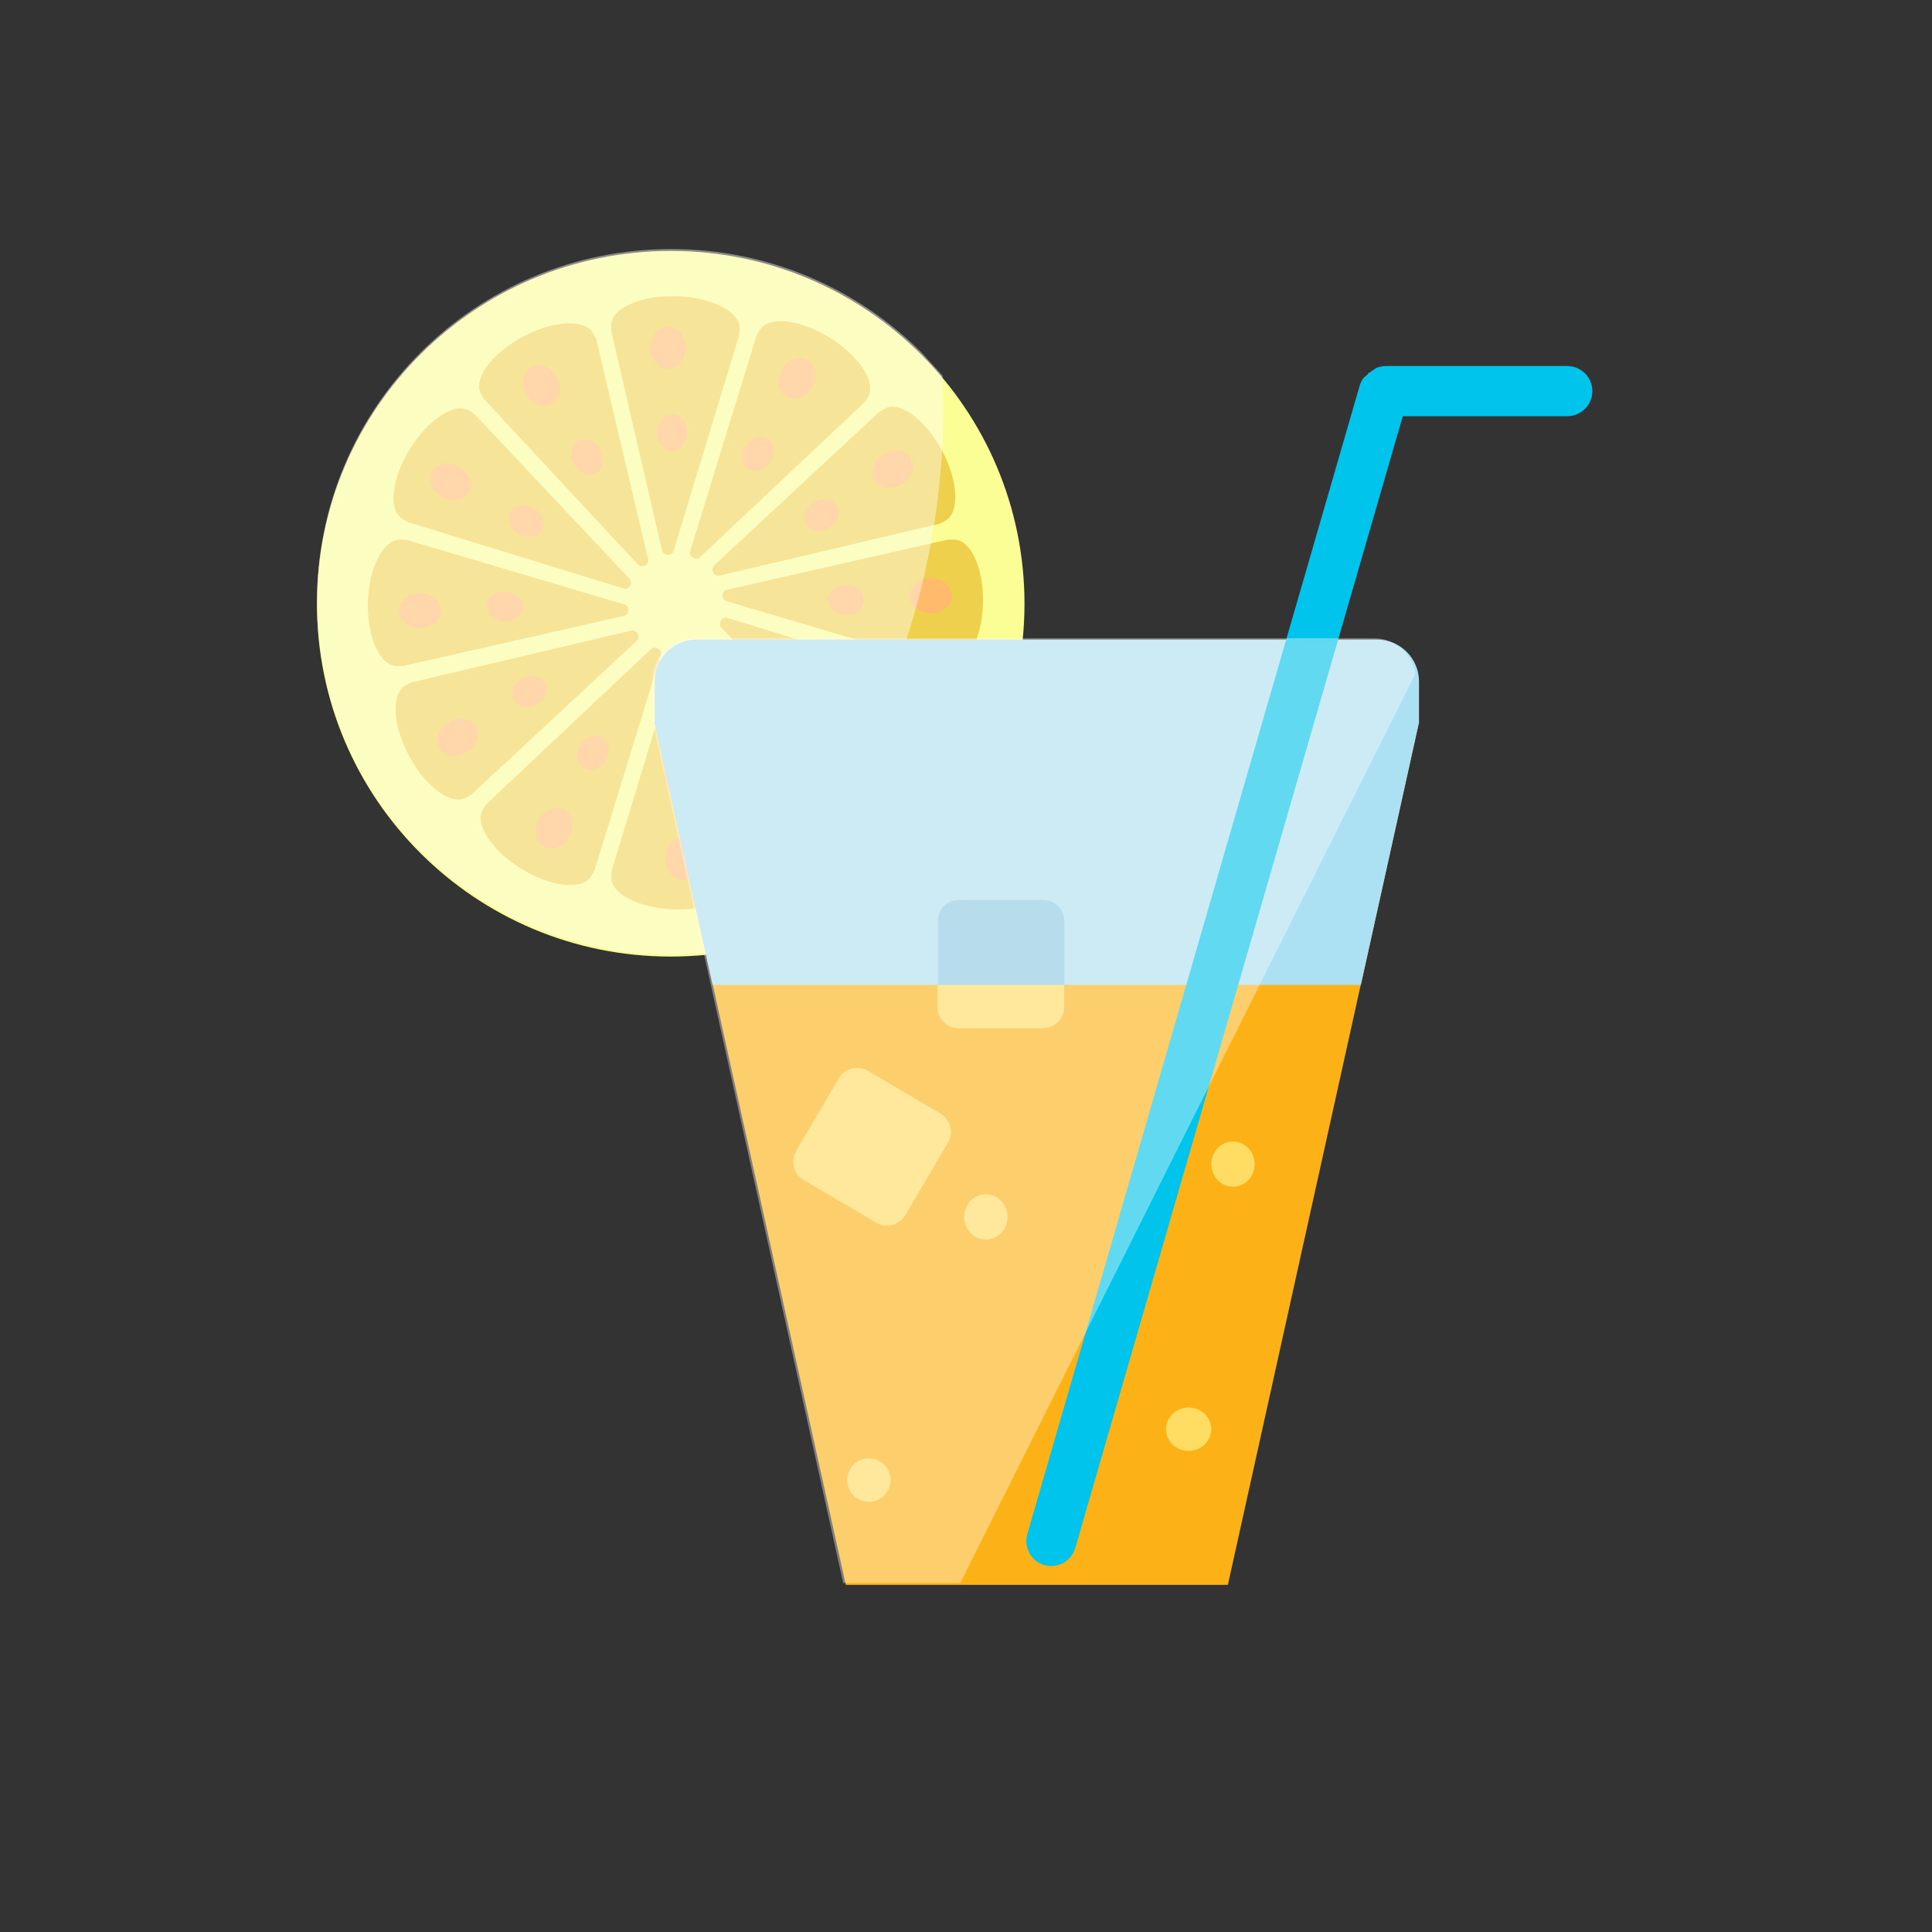 <?xml version="1.0" standalone="no"?><!DOCTYPE svg PUBLIC "-//W3C//DTD SVG 1.1//EN" "http://www.w3.org/Graphics/SVG/1.1/DTD/svg11.dtd"><svg t="1661345401103" class="icon" viewBox="0 0 1024 1024" version="1.1" xmlns="http://www.w3.org/2000/svg" p-id="5590" xmlns:xlink="http://www.w3.org/1999/xlink" width="200" height="200"><rect x="0" y="0" width="1024" height="1024" fill="#333333" stroke="none"/><defs><style type="text/css">@font-face { font-family: feedback-iconfont; src: url("//at.alicdn.com/t/font_1031158_u69w8yhxdu.woff2?t=1630033759944") format("woff2"), url("//at.alicdn.com/t/font_1031158_u69w8yhxdu.woff?t=1630033759944") format("woff"), url("//at.alicdn.com/t/font_1031158_u69w8yhxdu.ttf?t=1630033759944") format("truetype"); }
</style></defs><path d="M168 320c0-103.3 83.9-187 187.5-187S543 216.7 543 320s-83.9 187-187.5 187S168 423.3 168 320z" fill="#FAFE94" p-id="5591"></path><path d="M195 319c0.6-18.5 8.3-33.3 17.3-33 1.1 0.1 2.3 0.1 3.4 0.2L331 320.4c1.4 0.4 2.1 1.8 2 3.1 0 1.3-0.8 2.6-2.2 2.9L213.6 353h-3.4c-9-0.3-15.7-15.5-15.2-34z" fill="#EFD04D" p-id="5592"></path><path d="M267.5 329.4c-5.3-0.1-9.6-3.8-9.5-8.2 0.1-4.4 4.5-7.9 9.8-7.7 5.3 0.1 9.6 3.8 9.5 8.2-0.1 4.4-4.5 7.8-9.8 7.7zM222.6 332.9c-6.2 0-11.3-4.2-11.3-9.3 0-5.1 5-9.3 11.3-9.3 6.2 0 11.3 4.2 11.3 9.3-0.1 5.1-5.1 9.3-11.3 9.3z" fill="#FFBA6C" p-id="5593"></path><path d="M217.3 237.9c9.8-15.8 23.9-24.9 31.5-20.2 0.9 0.6 1.9 1.2 2.8 1.9l82.1 87.2c1 1.1 0.9 2.6 0.2 3.7s-2 1.9-3.4 1.4l-114.4-35.2-2.9-1.7c-7.5-4.7-5.7-21.3 4.1-37.1z" fill="#EFD04D" p-id="5594"></path><path d="M274.7 282.8c-4.6-2.8-6.4-8.1-4.1-11.8 2.3-3.8 7.8-4.6 12.4-1.8 4.6 2.8 6.4 8.1 4.1 11.8-2.3 3.8-7.8 4.6-12.4 1.8zM234.1 263.4c-5.4-3.1-7.7-9.2-5.1-13.7 2.6-4.4 9-5.5 14.4-2.4s7.7 9.2 5.1 13.7c-2.5 4.4-9 5.5-14.4 2.4z" fill="#FFBA6C" p-id="5595"></path><path d="M277.1 178.5c16.4-8.8 33.2-9.6 37.4-1.7l1.5 3 27.5 116.6c0.3 1.4-0.5 2.7-1.7 3.3-1.2 0.6-2.7 0.6-3.7-0.5l-81.5-87.6-1.7-2.9c-4.2-7.9 5.7-21.4 22.2-30.2z" fill="#EFD04D" p-id="5596"></path><path d="M304.3 246.1c-2.6-4.7-1.5-10.2 2.3-12.3 3.9-2.1 9.1 0 11.6 4.6 2.6 4.7 1.5 10.2-2.4 12.3-3.7 2.2-8.9 0.1-11.5-4.6zM278.9 209c-3.1-5.4-2-11.8 2.4-14.4s10.6-0.3 13.7 5.1c3.1 5.4 2 11.8-2.4 14.4-4.5 2.6-10.6 0.3-13.7-5.1z" fill="#FFBA6C" p-id="5597"></path><path d="M358.5 157c18.8 0.6 33.8 8.3 33.5 17.1-0.1 1.1-0.1 2.3-0.2 3.4L357 292c-0.4 1.4-1.8 2.1-3.1 2-1.3 0-2.6-0.8-3-2.2L324 175.5v-3.4c0.3-8.9 15.7-15.6 34.5-15.1z" fill="#EFD04D" p-id="5598"></path><path d="M348.3 229.1c0.1-5.3 3.8-9.6 8.2-9.5 4.4 0.1 7.9 4.5 7.7 9.8-0.1 5.3-3.8 9.6-8.2 9.5-4.4 0-7.8-4.4-7.7-9.8zM344.8 184.3c0-6.2 4.2-11.3 9.3-11.3 5.1 0 9.3 5 9.3 11.3 0 6.2-4.2 11.3-9.3 11.3-5.1-0.1-9.3-5.1-9.3-11.3z" fill="#FFBA6C" p-id="5599"></path><path d="M439.8 179c15.8 9.8 24.9 23.9 20.2 31.5-0.6 0.9-1.2 1.9-1.9 2.8l-87.2 82.1c-1.1 1-2.6 0.9-3.7 0.2s-1.9-2-1.4-3.4L401 177.8l1.7-2.9c4.7-7.6 21.3-5.7 37.1 4.1z" fill="#EFD04D" p-id="5600"></path><path d="M394.9 236.4c2.8-4.6 8.1-6.4 11.8-4.1 3.8 2.3 4.6 7.8 1.8 12.4-2.8 4.6-8.1 6.4-11.8 4.1-3.8-2.3-4.6-7.8-1.8-12.4zM414.3 195.8c3.1-5.4 9.2-7.7 13.7-5.1 4.4 2.6 5.5 9 2.4 14.4s-9.2 7.7-13.7 5.1c-4.4-2.6-5.5-9-2.4-14.4z" fill="#FFBA6C" p-id="5601"></path><path d="M499.2 238.7c8.8 16.4 9.6 33.2 1.7 37.4l-3 1.5-116.6 27.5c-1.4 0.3-2.7-0.5-3.3-1.7-0.6-1.2-0.6-2.7 0.5-3.7l87.6-81.5 3-1.7c7.8-4.1 21.3 5.8 30.1 22.2z" fill="#EFD04D" p-id="5602"></path><path d="M431.6 266c4.7-2.6 10.2-1.5 12.3 2.4s0 9.1-4.6 11.6c-4.7 2.6-10.2 1.5-12.3-2.3-2.2-3.9-0.1-9.2 4.6-11.7zM468.7 240.6c5.4-3.1 11.8-2 14.4 2.4s0.3 10.6-5.1 13.7-11.8 2-14.4-2.4c-2.6-4.5-0.3-10.6 5.1-13.7z" fill="#FFBA6C" p-id="5603"></path><path d="M521 320c-0.6 18.5-8.3 33.3-17.3 33-1.1-0.1-2.3-0.1-3.4-0.2L385 318.6c-1.4-0.4-2.1-1.8-2-3.1 0-1.3 0.8-2.6 2.2-2.9L502.4 286h3.4c9 0.3 15.7 15.5 15.2 34z" fill="#EFD04D" p-id="5604"></path><path d="M448.6 310c5.3 0.1 9.6 3.8 9.5 8.2-0.1 4.4-4.5 7.9-9.8 7.7-5.3-0.1-9.6-3.8-9.5-8.2 0-4.4 4.4-7.9 9.8-7.7zM493.4 306.5c6.2 0 11.3 4.2 11.3 9.3 0 5.1-5 9.3-11.3 9.3s-11.3-4.2-11.3-9.3c0.1-5.1 5.1-9.3 11.3-9.3z" fill="#FFBA6C" p-id="5605"></path><path d="M498.7 401.5c-9.8 15.8-23.9 24.9-31.5 20.2-0.9-0.6-1.9-1.2-2.8-1.9l-82.1-87.2c-1-1.1-0.9-2.6-0.2-3.7s2-1.9 3.4-1.4l114.4 35.2 2.9 1.7c7.6 4.6 5.7 21.3-4.1 37.1z" fill="#EFD04D" p-id="5606"></path><path d="M441.3 356.5c4.6 2.8 6.4 8.1 4.1 11.8-2.3 3.8-7.8 4.6-12.4 1.8-4.6-2.8-6.4-8.1-4.1-11.8 2.3-3.7 7.8-4.5 12.4-1.8zM481.9 376c5.4 3.1 7.7 9.2 5.1 13.7-2.6 4.4-9 5.5-14.4 2.4s-7.7-9.2-5.1-13.7c2.6-4.4 9-5.5 14.4-2.4z" fill="#FFBA6C" p-id="5607"></path><path d="M439 460.9c-16.4 8.8-33.2 9.6-37.4 1.7l-1.5-3L372.6 343c-0.3-1.4 0.5-2.7 1.7-3.3 1.2-0.6 2.7-0.6 3.7 0.5l81.5 87.6 1.7 2.9c4.1 7.9-5.8 21.4-22.2 30.2z" fill="#EFD04D" p-id="5608"></path><path d="M411.7 393.2c2.6 4.7 1.5 10.2-2.3 12.3-3.9 2.1-9.1 0-11.6-4.6-2.6-4.7-1.5-10.2 2.3-12.3 3.9-2.1 9.1 0 11.6 4.6zM437.1 430.4c3.1 5.4 2 11.8-2.4 14.4s-10.6 0.3-13.7-5.1-2-11.8 2.4-14.4c4.5-2.6 10.6-0.3 13.7 5.1z" fill="#FFBA6C" p-id="5609"></path><path d="M357.5 482c-18.8-0.6-33.8-8.3-33.5-17.1 0.1-1.1 0.1-2.3 0.2-3.4L359 347c0.4-1.4 1.8-2.1 3.1-2 1.3 0 2.6 0.8 3 2.2L392 463.5v3.4c-0.3 8.9-15.7 15.6-34.5 15.1z" fill="#EFD04D" p-id="5610"></path><path d="M367.7 410.2c-0.1 5.3-3.8 9.6-8.2 9.5-4.4-0.1-7.9-4.5-7.7-9.8 0.1-5.3 3.8-9.6 8.2-9.5 4.4 0.1 7.9 4.5 7.7 9.8zM371.2 455.1c0 6.2-4.2 11.3-9.3 11.3-5.1 0-9.3-5-9.3-11.3 0-6.2 4.2-11.3 9.3-11.3 5.1 0.1 9.3 5.1 9.3 11.3z" fill="#FFBA6C" p-id="5611"></path><path d="M276.2 460.4c-15.8-9.8-24.9-23.9-20.2-31.5 0.6-0.9 1.2-1.9 1.9-2.8l87.2-82.1c1.1-1 2.6-0.9 3.7-0.2s1.9 2 1.4 3.4L315 461.6l-1.7 2.9c-4.6 7.5-21.3 5.7-37.1-4.1z" fill="#EFD04D" p-id="5612"></path><path d="M321.2 403c-2.8 4.6-8.1 6.4-11.8 4.1-3.8-2.3-4.6-7.8-1.8-12.4 2.8-4.6 8.1-6.4 11.8-4.1s4.5 7.8 1.8 12.4zM301.7 443.6c-3.1 5.4-9.2 7.7-13.7 5.1-4.4-2.6-5.5-9-2.4-14.4s9.2-7.7 13.7-5.1c4.5 2.5 5.5 9 2.4 14.4z" fill="#FFBA6C" p-id="5613"></path><path d="M216.8 400.6c-8.8-16.4-9.6-33.2-1.7-37.4l3-1.5 116.6-27.5c1.4-0.3 2.7 0.5 3.3 1.7 0.6 1.2 0.6 2.7-0.5 3.7l-87.6 81.5-2.9 1.7c-7.9 4.2-21.4-5.7-30.2-22.2z" fill="#EFD04D" p-id="5614"></path><path d="M284.5 373.4c-4.7 2.6-10.2 1.5-12.3-2.3-2.1-3.9 0-9.1 4.6-11.6 4.7-2.6 10.2-1.5 12.3 2.3 2.1 3.8 0 9-4.6 11.6zM247.3 398.8c-5.4 3.1-11.8 2-14.4-2.4-2.6-4.4-0.3-10.6 5.1-13.7 5.4-3.1 11.8-2 14.4 2.4 2.6 4.5 0.3 10.6-5.1 13.7z" fill="#FFBA6C" p-id="5615"></path><path d="M355.7 132c51.8 0 98.7 20.9 132.7 54.8l11.2 12.3 0.4 16.4c0 109.7-44.6 209.1-116.8 281l-9.5 8.6-18 0.9C252 506 168 422.3 168 319s84-187 187.7-187z" fill="#FFFDF8" fill-opacity=".439" p-id="5616"></path><path d="M752 383L650.8 840H448.3L347 383h405z" fill="#FCB216" p-id="5617"></path><path d="M369.2 339h360.7c12.2 0 22.2 9.9 22.2 22.2v22.2h-0.1L721.3 522H377.7l-30.6-138.6h-0.1v-22.2c0-12.3 9.9-22.2 22.2-22.2z" fill="#ACE0F3" p-id="5618"></path><path d="M734.7 194h96c7.3 0 13.3 6 13.3 13.3s-6 13.3-13.3 13.3h-87.2L569.9 820.5c-2 7-9.4 11-16.4 9s-11-9.4-9-16.4l176.1-608.5c0.5-1.8 1.3-3.3 2.4-4.6l1.8-1.5 0.4-0.6 1.6-1.1 0.1-0.1h0.1l2.5-1.7c1.6-0.6 3.3-1 5.2-1z" fill="#00C4EB" p-id="5619"></path><path d="M642 617c0-6.6 5.1-12 11.5-12s11.5 5.4 11.5 12-5.1 12-11.5 12-11.5-5.4-11.5-12zM618 757.5c0-6.4 5.4-11.5 12-11.5s12 5.1 12 11.5-5.4 11.5-12 11.5-12-5.1-12-11.5zM449 784.5c0-6.4 5.1-11.5 11.5-11.5s11.5 5.1 11.5 11.5-5.1 11.5-11.5 11.5-11.5-5.1-11.5-11.5zM511 645c0-6.6 5.1-12 11.5-12s11.5 5.4 11.5 12-5.1 12-11.5 12-11.5-5.4-11.5-12zM444.6 571.5c3.1-5.3 10-7.1 15.3-4l38.6 22.7c5.3 3.1 7.1 10 4 15.3l-22.7 38.6c-3.1 5.3-10 7.1-15.3 4l-38.6-22.7c-5.3-3.1-7.1-10-4-15.3l22.7-38.6zM497 522h67v11.9c0 6.1-5 11.1-11.2 11.1h-44.7c-6.2 0-11.2-5-11.2-11.1V522h0.1z" fill="#FFDC62" p-id="5620"></path><path d="M508.2 477h44.7c6.2 0 11.2 5 11.2 11.2V522h-67v-33.8C497 482 502 477 508.2 477z" fill="#8ACAE6" p-id="5621"></path><path d="M367.9 338.3h360.4c10.7 0 19.6 7.6 21.7 17.7l0.1 1.3L509 839h-62.1l-85.2-385-15.8-71.5h-0.1v-22.1c-0.1-12.2 9.8-22.1 22.1-22.1z" fill="#FFFDF8" fill-opacity=".38" p-id="5622"></path></svg>